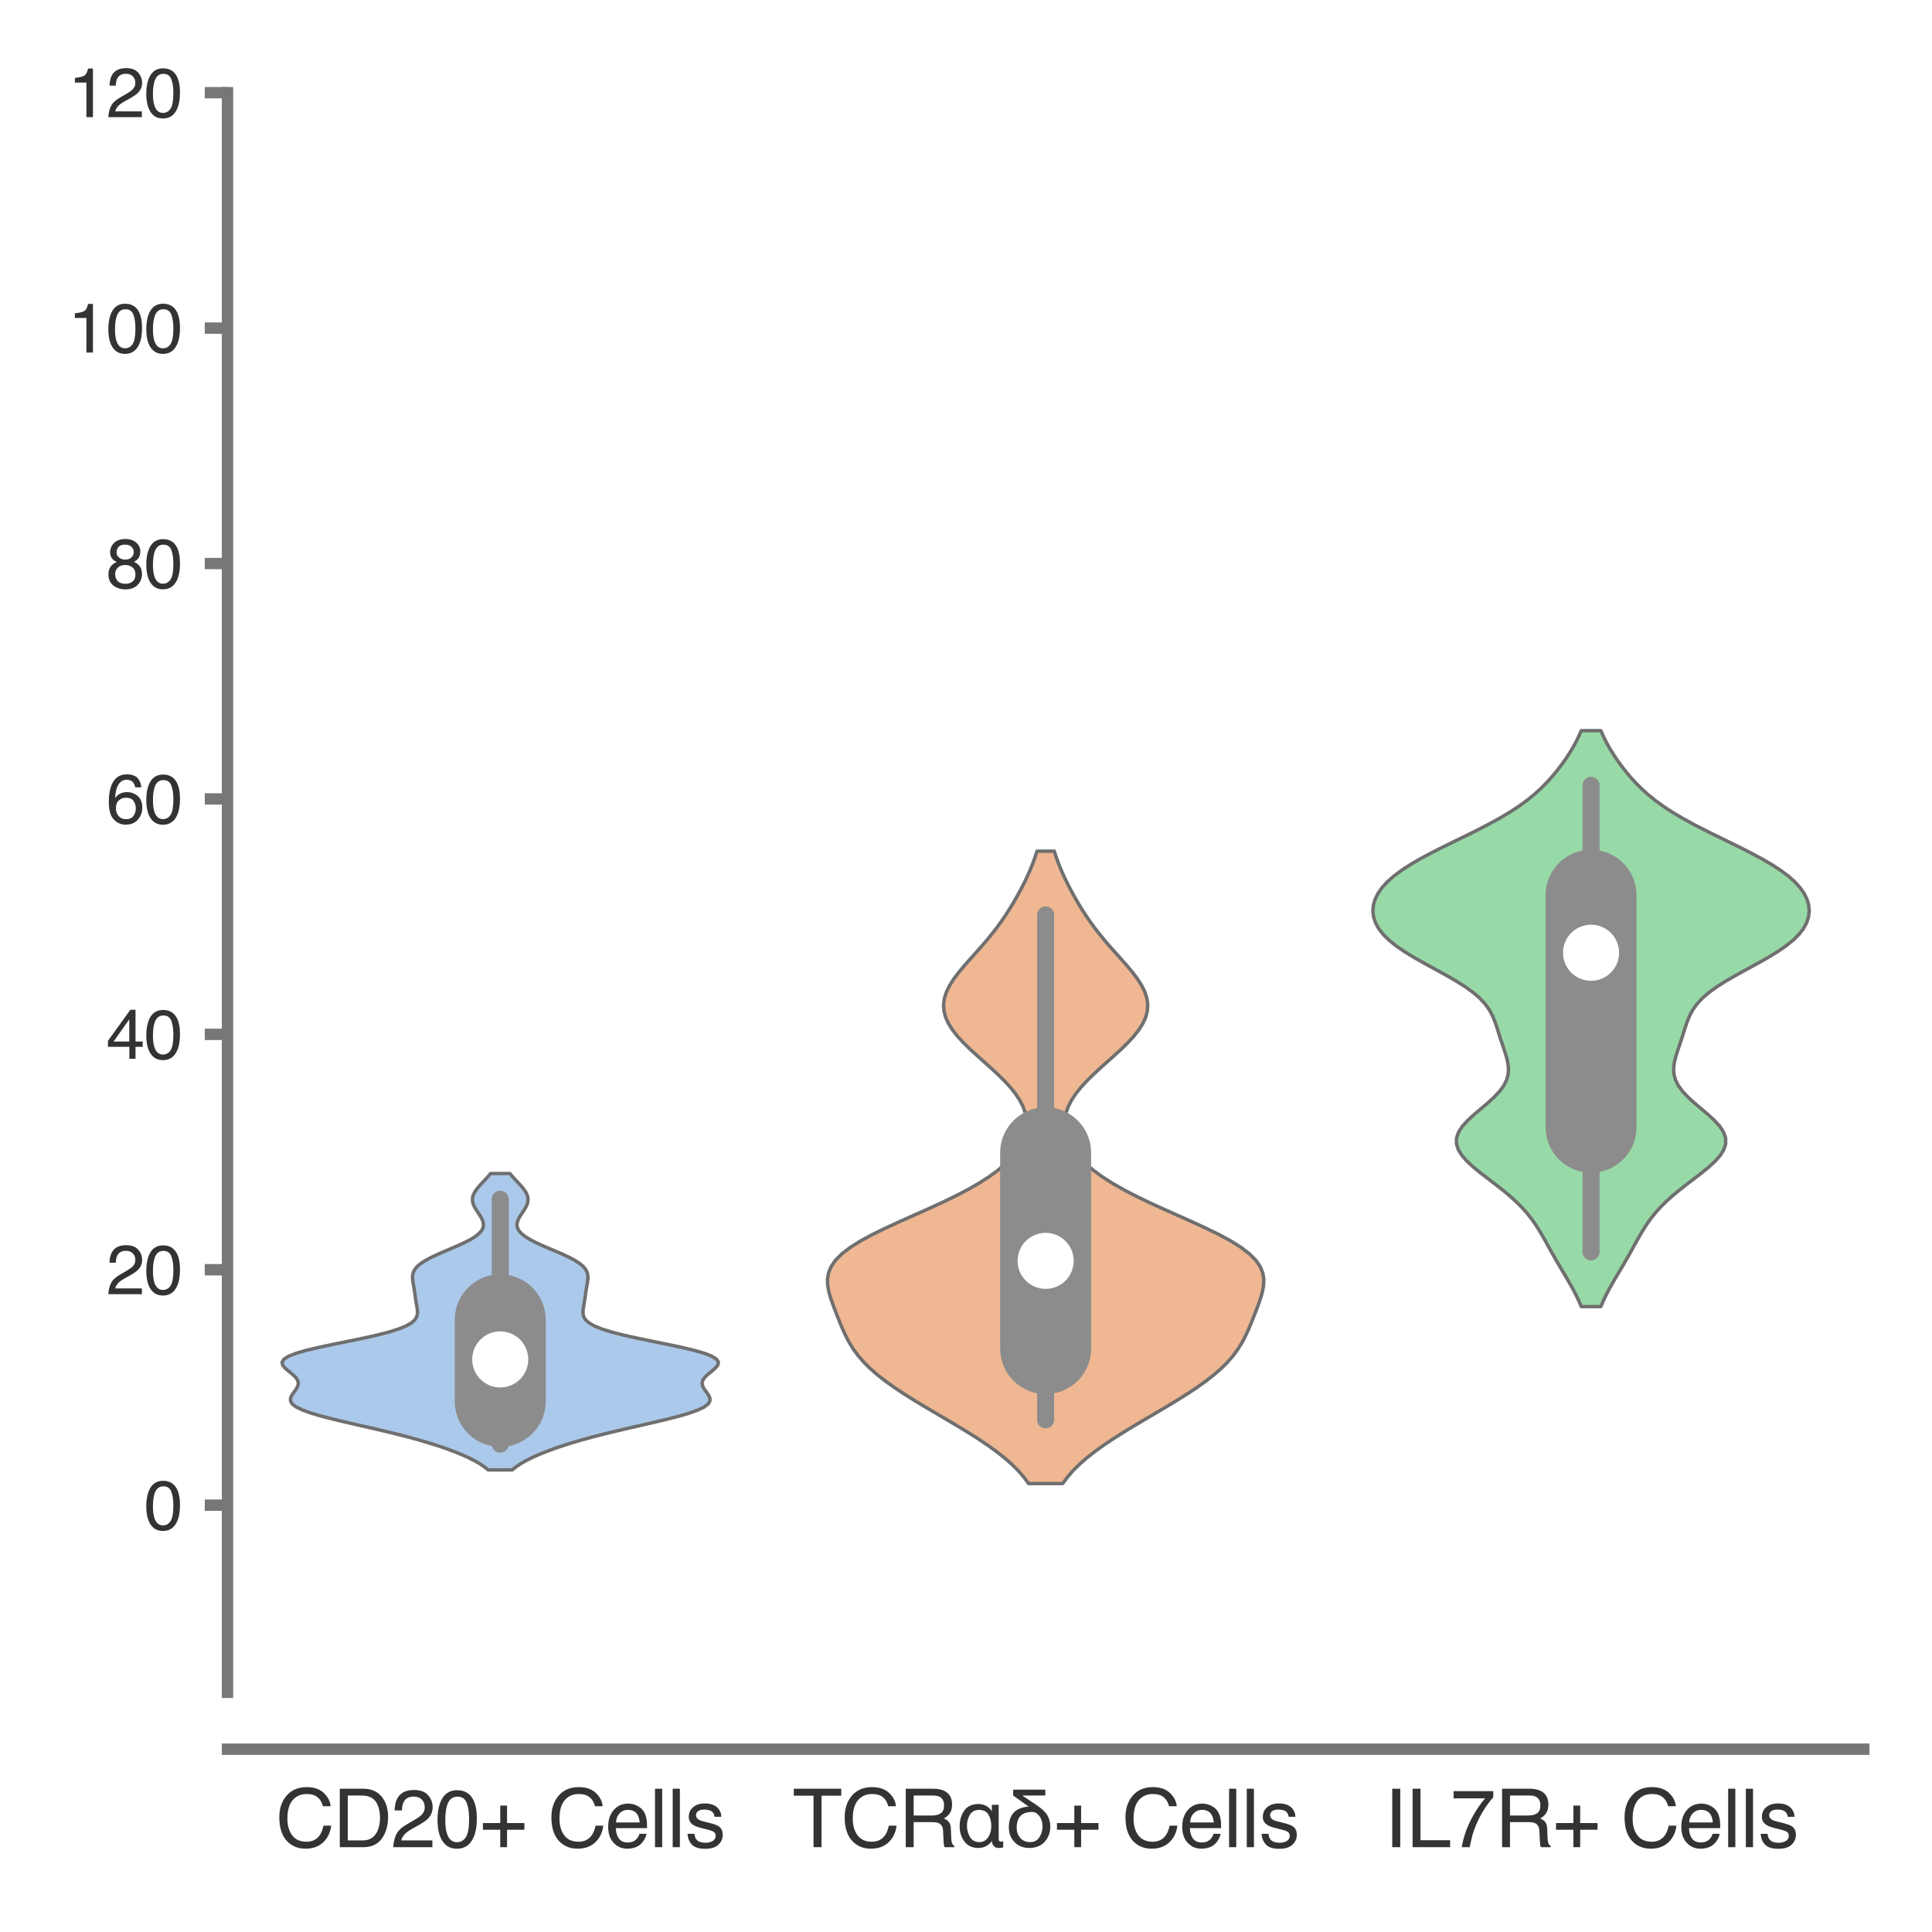 <?xml version="1.0" encoding="utf-8" standalone="no"?>
<!DOCTYPE svg PUBLIC "-//W3C//DTD SVG 1.1//EN"
  "http://www.w3.org/Graphics/SVG/1.1/DTD/svg11.dtd">
<svg xmlns:xlink="http://www.w3.org/1999/xlink" width="84.96pt" height="84.96pt" viewBox="0 0 84.96 84.96" xmlns="http://www.w3.org/2000/svg" version="1.1">
 <defs>
  <style type="text/css">*{stroke-linejoin: round; stroke-linecap: butt}</style>
 </defs>
 <g id="figure_1">
  <g id="patch_1">
   <path d="M 0 84.96 
L 84.96 84.96 
L 84.96 0 
L 0 0 
z
" style="fill: #ffffff"/>
  </g>
  <g id="axes_1">
   <g id="patch_2">
    <path d="M 10.005 74.42 
L 81.96 74.42 
L 81.96 4.076 
L 10.005 4.076 
z
" style="fill: #ffffff"/>
   </g>
   <g id="matplotlib.axis_1">
    <g id="xtick_1">
     <g id="text_1">
      <!-- CD20+ Cells -->
      <g style="fill: #333333" transform="translate(12.126 81.23) scale(0.035 -0.035)">
       <defs>
        <path id="Helvetica-43" d="M 2422 4716 
Q 3294 4716 3775 4256 
Q 4256 3797 4309 3213 
L 3703 3213 
Q 3600 3656 3292 3915 
Q 2984 4175 2428 4175 
Q 1750 4175 1333 3698 
Q 916 3222 916 2238 
Q 916 1431 1292 929 
Q 1669 428 2416 428 
Q 3103 428 3463 956 
Q 3653 1234 3747 1688 
L 4353 1688 
Q 4272 963 3816 472 
Q 3269 -119 2341 -119 
Q 1541 -119 997 366 
Q 281 1006 281 2344 
Q 281 3359 819 4009 
Q 1400 4716 2422 4716 
z
M 2297 4716 
L 2297 4716 
z
" transform="scale(0.016)"/>
        <path id="Helvetica-44" d="M 2250 531 
Q 2566 531 2769 597 
Q 3131 719 3363 1066 
Q 3547 1344 3628 1778 
Q 3675 2038 3675 2259 
Q 3675 3113 3336 3584 
Q 2997 4056 2244 4056 
L 1141 4056 
L 1141 531 
L 2250 531 
z
M 516 4591 
L 2375 4591 
Q 3322 4591 3844 3919 
Q 4309 3313 4309 2366 
Q 4309 1634 4034 1044 
Q 3550 0 2369 0 
L 516 0 
L 516 4591 
z
" transform="scale(0.016)"/>
        <path id="Helvetica-32" d="M 200 0 
Q 231 578 439 1006 
Q 647 1434 1250 1784 
L 1850 2131 
Q 2253 2366 2416 2531 
Q 2672 2791 2672 3125 
Q 2672 3516 2437 3745 
Q 2203 3975 1813 3975 
Q 1234 3975 1013 3538 
Q 894 3303 881 2888 
L 309 2888 
Q 319 3472 525 3841 
Q 891 4491 1816 4491 
Q 2584 4491 2939 4075 
Q 3294 3659 3294 3150 
Q 3294 2613 2916 2231 
Q 2697 2009 2131 1694 
L 1703 1456 
Q 1397 1288 1222 1134 
Q 909 863 828 531 
L 3272 531 
L 3272 0 
L 200 0 
z
" transform="scale(0.016)"/>
        <path id="Helvetica-30" d="M 1731 4475 
Q 2600 4475 2988 3759 
Q 3288 3206 3288 2244 
Q 3288 1331 3016 734 
Q 2622 -122 1728 -122 
Q 922 -122 528 578 
Q 200 1163 200 2147 
Q 200 2909 397 3456 
Q 766 4475 1731 4475 
z
M 1725 391 
Q 2163 391 2422 778 
Q 2681 1166 2681 2222 
Q 2681 2984 2493 3476 
Q 2306 3969 1766 3969 
Q 1269 3969 1039 3501 
Q 809 3034 809 2125 
Q 809 1441 956 1025 
Q 1181 391 1725 391 
z
" transform="scale(0.016)"/>
        <path id="Helvetica-2b" d="M 288 1369 
L 288 1894 
L 1650 1894 
L 1650 3266 
L 2184 3266 
L 2184 1894 
L 3547 1894 
L 3547 1369 
L 2184 1369 
L 2184 0 
L 1650 0 
L 1650 1369 
L 288 1369 
z
" transform="scale(0.016)"/>
        <path id="Helvetica-20" transform="scale(0.016)"/>
        <path id="Helvetica-65" d="M 1806 3422 
Q 2163 3422 2497 3255 
Q 2831 3088 3006 2822 
Q 3175 2569 3231 2231 
Q 3281 2000 3281 1494 
L 828 1494 
Q 844 984 1069 676 
Q 1294 369 1766 369 
Q 2206 369 2469 659 
Q 2619 828 2681 1050 
L 3234 1050 
Q 3213 866 3089 639 
Q 2966 413 2813 269 
Q 2556 19 2178 -69 
Q 1975 -119 1719 -119 
Q 1094 -119 659 336 
Q 225 791 225 1609 
Q 225 2416 662 2919 
Q 1100 3422 1806 3422 
z
M 2703 1941 
Q 2669 2306 2544 2525 
Q 2313 2931 1772 2931 
Q 1384 2931 1121 2651 
Q 859 2372 844 1941 
L 2703 1941 
z
M 1753 3428 
L 1753 3428 
z
" transform="scale(0.016)"/>
        <path id="Helvetica-6c" d="M 428 4591 
L 991 4591 
L 991 0 
L 428 0 
L 428 4591 
z
" transform="scale(0.016)"/>
        <path id="Helvetica-73" d="M 747 1050 
Q 772 769 888 619 
Q 1100 347 1625 347 
Q 1938 347 2175 483 
Q 2413 619 2413 903 
Q 2413 1119 2222 1231 
Q 2100 1300 1741 1391 
L 1294 1503 
Q 866 1609 663 1741 
Q 300 1969 300 2372 
Q 300 2847 642 3140 
Q 984 3434 1563 3434 
Q 2319 3434 2653 2991 
Q 2863 2709 2856 2384 
L 2325 2384 
Q 2309 2575 2191 2731 
Q 1997 2953 1519 2953 
Q 1200 2953 1036 2831 
Q 872 2709 872 2509 
Q 872 2291 1088 2159 
Q 1213 2081 1456 2022 
L 1828 1931 
Q 2434 1784 2641 1647 
Q 2969 1431 2969 969 
Q 2969 522 2630 197 
Q 2291 -128 1597 -128 
Q 850 -128 539 211 
Q 228 550 206 1050 
L 747 1050 
z
M 1578 3428 
L 1578 3428 
z
" transform="scale(0.016)"/>
       </defs>
       <use xlink:href="#Helvetica-43"/>
       <use xlink:href="#Helvetica-44" x="72.217"/>
       <use xlink:href="#Helvetica-32" x="144.434"/>
       <use xlink:href="#Helvetica-30" x="200.049"/>
       <use xlink:href="#Helvetica-2b" x="255.664"/>
       <use xlink:href="#Helvetica-20" x="314.062"/>
       <use xlink:href="#Helvetica-43" x="341.846"/>
       <use xlink:href="#Helvetica-65" x="414.062"/>
       <use xlink:href="#Helvetica-6c" x="469.678"/>
       <use xlink:href="#Helvetica-6c" x="491.895"/>
       <use xlink:href="#Helvetica-73" x="514.111"/>
      </g>
     </g>
    </g>
    <g id="xtick_2">
     <g id="text_2">
      <!-- TCRαδ+ Cells -->
      <g style="fill: #333333" transform="translate(34.85 81.23) scale(0.035 -0.035)">
       <defs>
        <path id="Helvetica-54" d="M 3828 4591 
L 3828 4044 
L 2281 4044 
L 2281 0 
L 1650 0 
L 1650 4044 
L 103 4044 
L 103 4591 
L 3828 4591 
z
" transform="scale(0.016)"/>
        <path id="Helvetica-52" d="M 2622 2488 
Q 3059 2488 3314 2663 
Q 3569 2838 3569 3294 
Q 3569 3784 3213 3963 
Q 3022 4056 2703 4056 
L 1184 4056 
L 1184 2488 
L 2622 2488 
z
M 563 4591 
L 2688 4591 
Q 3213 4591 3553 4438 
Q 4200 4144 4200 3353 
Q 4200 2941 4029 2678 
Q 3859 2416 3553 2256 
Q 3822 2147 3958 1969 
Q 4094 1791 4109 1391 
L 4131 775 
Q 4141 513 4175 384 
Q 4231 166 4375 103 
L 4375 0 
L 3613 0 
Q 3581 59 3562 153 
Q 3544 247 3531 516 
L 3494 1281 
Q 3472 1731 3159 1884 
Q 2981 1969 2600 1969 
L 1184 1969 
L 1184 0 
L 563 0 
L 563 4591 
z
" transform="scale(0.016)"/>
        <path id="Helvetica-3b1" d="M 3347 703 
Q 3334 428 3525 434 
Q 3641 434 3700 475 
L 3700 -19 
Q 3628 -44 3513 -50 
Q 3391 -63 3309 -63 
Q 3084 -56 2956 103 
Q 2816 256 2816 475 
L 2803 475 
Q 2413 -63 1734 -63 
Q 1006 -50 647 459 
Q 281 953 281 1644 
Q 281 2350 634 2859 
Q 984 3378 1741 3391 
Q 2413 3391 2797 2847 
L 2809 2847 
L 2809 3328 
L 3347 3328 
L 3347 703 
z
M 1825 397 
Q 2075 397 2253 513 
Q 2425 622 2541 806 
Q 2766 1184 2766 1638 
Q 2766 2144 2559 2528 
Q 2350 2919 1797 2931 
Q 1306 2919 1081 2534 
Q 856 2156 856 1697 
Q 856 1209 1081 819 
Q 1306 409 1825 397 
z
" transform="scale(0.016)"/>
        <path id="Helvetica-3b4" d="M 666 4519 
L 3188 4519 
L 3188 4056 
L 1394 4056 
L 1394 4044 
L 2509 3303 
Q 3134 2881 3372 2469 
Q 3591 2053 3584 1600 
Q 3578 934 3163 447 
Q 2738 -50 1938 -63 
Q 1203 -56 769 403 
Q 331 850 325 1556 
Q 341 3066 1863 3188 
L 1863 3200 
L 666 4056 
L 666 4519 
z
M 1991 397 
Q 2497 403 2731 794 
Q 2969 1166 2969 1606 
Q 2969 1856 2919 2041 
Q 2866 2222 2791 2344 
Q 2713 2463 2638 2541 
Q 2559 2619 2509 2650 
Q 2381 2766 2156 2766 
Q 947 2766 941 1528 
Q 941 1056 1216 738 
Q 1491 403 1991 397 
z
" transform="scale(0.016)"/>
       </defs>
       <use xlink:href="#Helvetica-54"/>
       <use xlink:href="#Helvetica-43" x="61.084"/>
       <use xlink:href="#Helvetica-52" x="133.301"/>
       <use xlink:href="#Helvetica-3b1" x="205.518"/>
       <use xlink:href="#Helvetica-3b4" x="266.602"/>
       <use xlink:href="#Helvetica-2b" x="327.686"/>
       <use xlink:href="#Helvetica-20" x="386.084"/>
       <use xlink:href="#Helvetica-43" x="413.867"/>
       <use xlink:href="#Helvetica-65" x="486.084"/>
       <use xlink:href="#Helvetica-6c" x="541.699"/>
       <use xlink:href="#Helvetica-6c" x="563.916"/>
       <use xlink:href="#Helvetica-73" x="586.133"/>
      </g>
     </g>
    </g>
    <g id="xtick_3">
     <g id="text_3">
      <!-- IL7R+ Cells -->
      <g style="fill: #333333" transform="translate(60.873 81.23) scale(0.035 -0.035)">
       <defs>
        <path id="Helvetica-49" d="M 628 4591 
L 1256 4591 
L 1256 0 
L 628 0 
L 628 4591 
z
" transform="scale(0.016)"/>
        <path id="Helvetica-4c" d="M 488 4591 
L 1109 4591 
L 1109 547 
L 3434 547 
L 3434 0 
L 488 0 
L 488 4591 
z
" transform="scale(0.016)"/>
        <path id="Helvetica-37" d="M 3347 4400 
L 3347 3909 
Q 3131 3700 2773 3181 
Q 2416 2663 2141 2063 
Q 1869 1478 1728 997 
Q 1638 688 1494 0 
L 872 0 
Q 1084 1281 1809 2550 
Q 2238 3294 2709 3834 
L 234 3834 
L 234 4400 
L 3347 4400 
z
" transform="scale(0.016)"/>
       </defs>
       <use xlink:href="#Helvetica-49"/>
       <use xlink:href="#Helvetica-4c" x="27.783"/>
       <use xlink:href="#Helvetica-37" x="83.398"/>
       <use xlink:href="#Helvetica-52" x="139.014"/>
       <use xlink:href="#Helvetica-2b" x="211.23"/>
       <use xlink:href="#Helvetica-20" x="269.629"/>
       <use xlink:href="#Helvetica-43" x="297.412"/>
       <use xlink:href="#Helvetica-65" x="369.629"/>
       <use xlink:href="#Helvetica-6c" x="425.244"/>
       <use xlink:href="#Helvetica-6c" x="447.461"/>
       <use xlink:href="#Helvetica-73" x="469.678"/>
      </g>
     </g>
    </g>
   </g>
   <g id="matplotlib.axis_2">
    <g id="ytick_1">
     <g id="line2d_1">
      <defs>
       <path id="m9c942b7973" d="M 0 0 
L -1 0 
" style="stroke: #777777; stroke-width: 0.5"/>
      </defs>
      <g>
       <use xlink:href="#m9c942b7973" x="10.005" y="66.19" style="fill: #777777; stroke: #777777; stroke-width: 0.5"/>
      </g>
     </g>
     <g id="text_4">
      <!-- 0 -->
      <g style="fill: #333333" transform="translate(6.337 67.266) scale(0.03 -0.03)">
       <use xlink:href="#Helvetica-30"/>
      </g>
     </g>
    </g>
    <g id="ytick_2">
     <g id="line2d_2">
      <g>
       <use xlink:href="#m9c942b7973" x="10.005" y="55.837" style="fill: #777777; stroke: #777777; stroke-width: 0.5"/>
      </g>
     </g>
     <g id="text_5">
      <!-- 20 -->
      <g style="fill: #333333" transform="translate(4.669 56.913) scale(0.03 -0.03)">
       <use xlink:href="#Helvetica-32"/>
       <use xlink:href="#Helvetica-30" x="55.615"/>
      </g>
     </g>
    </g>
    <g id="ytick_3">
     <g id="line2d_3">
      <g>
       <use xlink:href="#m9c942b7973" x="10.005" y="45.485" style="fill: #777777; stroke: #777777; stroke-width: 0.5"/>
      </g>
     </g>
     <g id="text_6">
      <!-- 40 -->
      <g style="fill: #333333" transform="translate(4.669 46.561) scale(0.03 -0.03)">
       <defs>
        <path id="Helvetica-34" d="M 2116 1584 
L 2116 3613 
L 681 1584 
L 2116 1584 
z
M 2125 0 
L 2125 1094 
L 163 1094 
L 163 1644 
L 2213 4488 
L 2688 4488 
L 2688 1584 
L 3347 1584 
L 3347 1094 
L 2688 1094 
L 2688 0 
L 2125 0 
z
" transform="scale(0.016)"/>
       </defs>
       <use xlink:href="#Helvetica-34"/>
       <use xlink:href="#Helvetica-30" x="55.615"/>
      </g>
     </g>
    </g>
    <g id="ytick_4">
     <g id="line2d_4">
      <g>
       <use xlink:href="#m9c942b7973" x="10.005" y="35.133" style="fill: #777777; stroke: #777777; stroke-width: 0.5"/>
      </g>
     </g>
     <g id="text_7">
      <!-- 60 -->
      <g style="fill: #333333" transform="translate(4.669 36.209) scale(0.03 -0.03)">
       <defs>
        <path id="Helvetica-36" d="M 1872 4494 
Q 2622 4494 2917 4105 
Q 3213 3716 3213 3303 
L 2656 3303 
Q 2606 3569 2497 3719 
Q 2294 4000 1881 4000 
Q 1409 4000 1131 3564 
Q 853 3128 822 2316 
Q 1016 2600 1309 2741 
Q 1578 2866 1909 2866 
Q 2472 2866 2890 2506 
Q 3309 2147 3309 1434 
Q 3309 825 2912 354 
Q 2516 -116 1781 -116 
Q 1153 -116 697 361 
Q 241 838 241 1966 
Q 241 2800 444 3381 
Q 834 4494 1872 4494 
z
M 1831 384 
Q 2275 384 2495 682 
Q 2716 981 2716 1388 
Q 2716 1731 2519 2042 
Q 2322 2353 1803 2353 
Q 1441 2353 1167 2112 
Q 894 1872 894 1388 
Q 894 963 1142 673 
Q 1391 384 1831 384 
z
" transform="scale(0.016)"/>
       </defs>
       <use xlink:href="#Helvetica-36"/>
       <use xlink:href="#Helvetica-30" x="55.615"/>
      </g>
     </g>
    </g>
    <g id="ytick_5">
     <g id="line2d_5">
      <g>
       <use xlink:href="#m9c942b7973" x="10.005" y="24.781" style="fill: #777777; stroke: #777777; stroke-width: 0.5"/>
      </g>
     </g>
     <g id="text_8">
      <!-- 80 -->
      <g style="fill: #333333" transform="translate(4.669 25.857) scale(0.03 -0.03)">
       <defs>
        <path id="Helvetica-38" d="M 1741 2600 
Q 2113 2600 2322 2808 
Q 2531 3016 2531 3303 
Q 2531 3553 2331 3762 
Q 2131 3972 1722 3972 
Q 1316 3972 1134 3762 
Q 953 3553 953 3272 
Q 953 2956 1187 2778 
Q 1422 2600 1741 2600 
z
M 1775 384 
Q 2166 384 2423 595 
Q 2681 806 2681 1225 
Q 2681 1659 2415 1884 
Q 2150 2109 1734 2109 
Q 1331 2109 1076 1879 
Q 822 1650 822 1244 
Q 822 894 1055 639 
Q 1288 384 1775 384 
z
M 975 2384 
Q 741 2484 609 2619 
Q 363 2869 363 3269 
Q 363 3769 725 4128 
Q 1088 4488 1753 4488 
Q 2397 4488 2762 4148 
Q 3128 3809 3128 3356 
Q 3128 2938 2916 2678 
Q 2797 2531 2547 2391 
Q 2825 2263 2984 2097 
Q 3281 1784 3281 1284 
Q 3281 694 2884 283 
Q 2488 -128 1763 -128 
Q 1109 -128 657 226 
Q 206 581 206 1256 
Q 206 1653 400 1942 
Q 594 2231 975 2384 
z
" transform="scale(0.016)"/>
       </defs>
       <use xlink:href="#Helvetica-38"/>
       <use xlink:href="#Helvetica-30" x="55.615"/>
      </g>
     </g>
    </g>
    <g id="ytick_6">
     <g id="line2d_6">
      <g>
       <use xlink:href="#m9c942b7973" x="10.005" y="14.428" style="fill: #777777; stroke: #777777; stroke-width: 0.5"/>
      </g>
     </g>
     <g id="text_9">
      <!-- 100 -->
      <g style="fill: #333333" transform="translate(3 15.504) scale(0.03 -0.03)">
       <defs>
        <path id="Helvetica-31" d="M 613 3169 
L 613 3600 
Q 1222 3659 1462 3798 
Q 1703 3938 1822 4456 
L 2266 4456 
L 2266 0 
L 1666 0 
L 1666 3169 
L 613 3169 
z
" transform="scale(0.016)"/>
       </defs>
       <use xlink:href="#Helvetica-31"/>
       <use xlink:href="#Helvetica-30" x="55.615"/>
       <use xlink:href="#Helvetica-30" x="111.23"/>
      </g>
     </g>
    </g>
    <g id="ytick_7">
     <g id="line2d_7">
      <g>
       <use xlink:href="#m9c942b7973" x="10.005" y="4.076" style="fill: #777777; stroke: #777777; stroke-width: 0.5"/>
      </g>
     </g>
     <g id="text_10">
      <!-- 120 -->
      <g style="fill: #333333" transform="translate(3 5.152) scale(0.03 -0.03)">
       <use xlink:href="#Helvetica-31"/>
       <use xlink:href="#Helvetica-32" x="55.615"/>
       <use xlink:href="#Helvetica-30" x="111.23"/>
      </g>
     </g>
    </g>
   </g>
   <g id="PolyCollection_1">
    <defs>
     <path id="me14e148982" d="M 22.526 -20.32 
L 21.469 -20.32 
L 21.306 -20.452 
L 21.112 -20.584 
L 20.886 -20.715 
L 20.628 -20.847 
L 20.337 -20.979 
L 20.016 -21.11 
L 19.664 -21.242 
L 19.281 -21.374 
L 18.866 -21.505 
L 18.419 -21.637 
L 17.938 -21.769 
L 17.426 -21.9 
L 16.884 -22.032 
L 16.32 -22.164 
L 15.744 -22.295 
L 15.172 -22.427 
L 14.621 -22.559 
L 14.113 -22.69 
L 13.667 -22.822 
L 13.302 -22.954 
L 13.03 -23.085 
L 12.856 -23.217 
L 12.776 -23.349 
L 12.777 -23.48 
L 12.837 -23.612 
L 12.93 -23.744 
L 13.025 -23.875 
L 13.096 -24.007 
L 13.12 -24.139 
L 13.086 -24.27 
L 12.993 -24.402 
L 12.853 -24.533 
L 12.69 -24.665 
L 12.537 -24.797 
L 12.43 -24.928 
L 12.404 -25.06 
L 12.487 -25.192 
L 12.697 -25.323 
L 13.038 -25.455 
L 13.501 -25.587 
L 14.06 -25.718 
L 14.684 -25.85 
L 15.333 -25.982 
L 15.97 -26.113 
L 16.559 -26.245 
L 17.076 -26.377 
L 17.503 -26.508 
L 17.834 -26.64 
L 18.072 -26.772 
L 18.228 -26.903 
L 18.316 -27.035 
L 18.354 -27.167 
L 18.358 -27.298 
L 18.344 -27.43 
L 18.322 -27.562 
L 18.298 -27.693 
L 18.278 -27.825 
L 18.259 -27.957 
L 18.242 -28.088 
L 18.222 -28.22 
L 18.2 -28.352 
L 18.176 -28.483 
L 18.155 -28.615 
L 18.141 -28.747 
L 18.145 -28.878 
L 18.176 -29.01 
L 18.244 -29.142 
L 18.354 -29.273 
L 18.512 -29.405 
L 18.717 -29.537 
L 18.964 -29.668 
L 19.245 -29.8 
L 19.548 -29.932 
L 19.858 -30.063 
L 20.163 -30.195 
L 20.447 -30.327 
L 20.699 -30.458 
L 20.909 -30.59 
L 21.072 -30.722 
L 21.185 -30.853 
L 21.247 -30.985 
L 21.263 -31.117 
L 21.238 -31.248 
L 21.182 -31.38 
L 21.104 -31.512 
L 21.016 -31.643 
L 20.929 -31.775 
L 20.854 -31.907 
L 20.801 -32.038 
L 20.776 -32.17 
L 20.782 -32.302 
L 20.821 -32.433 
L 20.89 -32.565 
L 20.984 -32.697 
L 21.096 -32.828 
L 21.218 -32.96 
L 21.342 -33.092 
L 21.462 -33.223 
L 21.572 -33.355 
L 22.423 -33.355 
L 22.423 -33.355 
L 22.533 -33.223 
L 22.653 -33.092 
L 22.777 -32.96 
L 22.899 -32.828 
L 23.011 -32.697 
L 23.105 -32.565 
L 23.174 -32.433 
L 23.213 -32.302 
L 23.22 -32.17 
L 23.194 -32.038 
L 23.141 -31.907 
L 23.066 -31.775 
L 22.979 -31.643 
L 22.891 -31.512 
L 22.813 -31.38 
L 22.757 -31.248 
L 22.732 -31.117 
L 22.748 -30.985 
L 22.81 -30.853 
L 22.923 -30.722 
L 23.086 -30.59 
L 23.296 -30.458 
L 23.548 -30.327 
L 23.832 -30.195 
L 24.137 -30.063 
L 24.448 -29.932 
L 24.75 -29.8 
L 25.031 -29.668 
L 25.278 -29.537 
L 25.483 -29.405 
L 25.641 -29.273 
L 25.752 -29.142 
L 25.819 -29.01 
L 25.85 -28.878 
L 25.854 -28.747 
L 25.84 -28.615 
L 25.819 -28.483 
L 25.795 -28.352 
L 25.773 -28.22 
L 25.753 -28.088 
L 25.736 -27.957 
L 25.717 -27.825 
L 25.697 -27.693 
L 25.674 -27.562 
L 25.651 -27.43 
L 25.637 -27.298 
L 25.641 -27.167 
L 25.679 -27.035 
L 25.767 -26.903 
L 25.923 -26.772 
L 26.161 -26.64 
L 26.492 -26.508 
L 26.919 -26.377 
L 27.436 -26.245 
L 28.026 -26.113 
L 28.662 -25.982 
L 29.311 -25.85 
L 29.935 -25.718 
L 30.494 -25.587 
L 30.957 -25.455 
L 31.298 -25.323 
L 31.508 -25.192 
L 31.591 -25.06 
L 31.565 -24.928 
L 31.458 -24.797 
L 31.305 -24.665 
L 31.142 -24.533 
L 31.002 -24.402 
L 30.909 -24.27 
L 30.875 -24.139 
L 30.899 -24.007 
L 30.97 -23.875 
L 31.065 -23.744 
L 31.158 -23.612 
L 31.218 -23.48 
L 31.219 -23.349 
L 31.139 -23.217 
L 30.965 -23.085 
L 30.693 -22.954 
L 30.328 -22.822 
L 29.882 -22.69 
L 29.374 -22.559 
L 28.824 -22.427 
L 28.251 -22.295 
L 27.675 -22.164 
L 27.111 -22.032 
L 26.57 -21.9 
L 26.057 -21.769 
L 25.576 -21.637 
L 25.129 -21.505 
L 24.714 -21.374 
L 24.331 -21.242 
L 23.979 -21.11 
L 23.658 -20.979 
L 23.368 -20.847 
L 23.109 -20.715 
L 22.883 -20.584 
L 22.689 -20.452 
L 22.526 -20.32 
z
" style="stroke: #6f6f6f; stroke-width: 0.15"/>
    </defs>
    <g clip-path="url(#p20df35fde5)">
     <use xlink:href="#me14e148982" x="0" y="84.96" style="fill: #abc9ea; stroke: #6f6f6f; stroke-width: 0.15"/>
    </g>
   </g>
   <g id="PolyCollection_2">
    <defs>
     <path id="m0c04ed135d" d="M 46.732 -19.72 
L 45.233 -19.72 
L 45.026 -20 
L 44.782 -20.281 
L 44.5 -20.562 
L 44.18 -20.843 
L 43.824 -21.124 
L 43.434 -21.405 
L 43.016 -21.686 
L 42.572 -21.967 
L 42.111 -22.248 
L 41.638 -22.529 
L 41.16 -22.81 
L 40.685 -23.09 
L 40.22 -23.371 
L 39.772 -23.652 
L 39.347 -23.933 
L 38.952 -24.214 
L 38.591 -24.495 
L 38.269 -24.776 
L 37.986 -25.057 
L 37.742 -25.338 
L 37.534 -25.619 
L 37.359 -25.899 
L 37.209 -26.18 
L 37.078 -26.461 
L 36.959 -26.742 
L 36.845 -27.023 
L 36.736 -27.304 
L 36.63 -27.585 
L 36.532 -27.866 
L 36.451 -28.147 
L 36.399 -28.428 
L 36.388 -28.708 
L 36.435 -28.989 
L 36.552 -29.27 
L 36.749 -29.551 
L 37.031 -29.832 
L 37.4 -30.113 
L 37.85 -30.394 
L 38.37 -30.675 
L 38.944 -30.956 
L 39.556 -31.237 
L 40.185 -31.518 
L 40.814 -31.798 
L 41.426 -32.079 
L 42.008 -32.36 
L 42.548 -32.641 
L 43.04 -32.922 
L 43.48 -33.203 
L 43.866 -33.484 
L 44.2 -33.765 
L 44.481 -34.046 
L 44.711 -34.327 
L 44.893 -34.607 
L 45.026 -34.888 
L 45.113 -35.169 
L 45.152 -35.45 
L 45.144 -35.731 
L 45.09 -36.012 
L 44.991 -36.293 
L 44.847 -36.574 
L 44.661 -36.855 
L 44.438 -37.136 
L 44.181 -37.416 
L 43.897 -37.697 
L 43.594 -37.978 
L 43.281 -38.259 
L 42.966 -38.54 
L 42.659 -38.821 
L 42.371 -39.102 
L 42.112 -39.383 
L 41.889 -39.664 
L 41.71 -39.945 
L 41.583 -40.226 
L 41.51 -40.506 
L 41.493 -40.787 
L 41.532 -41.068 
L 41.624 -41.349 
L 41.764 -41.63 
L 41.943 -41.911 
L 42.154 -42.192 
L 42.388 -42.473 
L 42.635 -42.754 
L 42.887 -43.035 
L 43.137 -43.315 
L 43.379 -43.596 
L 43.61 -43.877 
L 43.828 -44.158 
L 44.033 -44.439 
L 44.225 -44.72 
L 44.405 -45.001 
L 44.575 -45.282 
L 44.736 -45.563 
L 44.889 -45.844 
L 45.033 -46.125 
L 45.168 -46.405 
L 45.293 -46.686 
L 45.408 -46.967 
L 45.511 -47.248 
L 45.603 -47.529 
L 46.362 -47.529 
L 46.362 -47.529 
L 46.453 -47.248 
L 46.557 -46.967 
L 46.672 -46.686 
L 46.797 -46.405 
L 46.932 -46.125 
L 47.076 -45.844 
L 47.229 -45.563 
L 47.39 -45.282 
L 47.56 -45.001 
L 47.74 -44.72 
L 47.932 -44.439 
L 48.137 -44.158 
L 48.355 -43.877 
L 48.586 -43.596 
L 48.828 -43.315 
L 49.078 -43.035 
L 49.33 -42.754 
L 49.577 -42.473 
L 49.81 -42.192 
L 50.022 -41.911 
L 50.201 -41.63 
L 50.341 -41.349 
L 50.433 -41.068 
L 50.472 -40.787 
L 50.455 -40.506 
L 50.382 -40.226 
L 50.254 -39.945 
L 50.076 -39.664 
L 49.853 -39.383 
L 49.593 -39.102 
L 49.306 -38.821 
L 48.999 -38.54 
L 48.684 -38.259 
L 48.371 -37.978 
L 48.068 -37.697 
L 47.784 -37.416 
L 47.527 -37.136 
L 47.304 -36.855 
L 47.118 -36.574 
L 46.974 -36.293 
L 46.875 -36.012 
L 46.821 -35.731 
L 46.813 -35.45 
L 46.852 -35.169 
L 46.939 -34.888 
L 47.072 -34.607 
L 47.254 -34.327 
L 47.484 -34.046 
L 47.765 -33.765 
L 48.098 -33.484 
L 48.485 -33.203 
L 48.925 -32.922 
L 49.417 -32.641 
L 49.957 -32.36 
L 50.539 -32.079 
L 51.151 -31.798 
L 51.78 -31.518 
L 52.409 -31.237 
L 53.021 -30.956 
L 53.595 -30.675 
L 54.115 -30.394 
L 54.565 -30.113 
L 54.933 -29.832 
L 55.216 -29.551 
L 55.413 -29.27 
L 55.53 -28.989 
L 55.576 -28.708 
L 55.566 -28.428 
L 55.514 -28.147 
L 55.433 -27.866 
L 55.335 -27.585 
L 55.229 -27.304 
L 55.119 -27.023 
L 55.006 -26.742 
L 54.887 -26.461 
L 54.756 -26.18 
L 54.606 -25.899 
L 54.43 -25.619 
L 54.223 -25.338 
L 53.979 -25.057 
L 53.696 -24.776 
L 53.374 -24.495 
L 53.013 -24.214 
L 52.618 -23.933 
L 52.193 -23.652 
L 51.745 -23.371 
L 51.28 -23.09 
L 50.805 -22.81 
L 50.327 -22.529 
L 49.854 -22.248 
L 49.392 -21.967 
L 48.949 -21.686 
L 48.53 -21.405 
L 48.141 -21.124 
L 47.785 -20.843 
L 47.465 -20.562 
L 47.183 -20.281 
L 46.939 -20 
L 46.732 -19.72 
z
" style="stroke: #6f6f6f; stroke-width: 0.15"/>
    </defs>
    <g clip-path="url(#p20df35fde5)">
     <use xlink:href="#m0c04ed135d" x="0" y="84.96" style="fill: #efb792; stroke: #6f6f6f; stroke-width: 0.15"/>
    </g>
   </g>
   <g id="PolyCollection_3">
    <defs>
     <path id="m9c638f4c6d" d="M 70.399 -27.503 
L 69.536 -27.503 
L 69.427 -27.759 
L 69.305 -28.014 
L 69.171 -28.27 
L 69.028 -28.526 
L 68.879 -28.782 
L 68.728 -29.038 
L 68.576 -29.293 
L 68.427 -29.549 
L 68.282 -29.805 
L 68.139 -30.061 
L 67.998 -30.317 
L 67.854 -30.572 
L 67.704 -30.828 
L 67.542 -31.084 
L 67.364 -31.34 
L 67.163 -31.596 
L 66.936 -31.852 
L 66.681 -32.107 
L 66.399 -32.363 
L 66.091 -32.619 
L 65.764 -32.875 
L 65.429 -33.131 
L 65.098 -33.386 
L 64.785 -33.642 
L 64.508 -33.898 
L 64.283 -34.154 
L 64.126 -34.41 
L 64.047 -34.665 
L 64.052 -34.921 
L 64.142 -35.177 
L 64.309 -35.433 
L 64.541 -35.689 
L 64.819 -35.944 
L 65.121 -36.2 
L 65.423 -36.456 
L 65.703 -36.712 
L 65.944 -36.968 
L 66.131 -37.224 
L 66.257 -37.479 
L 66.324 -37.735 
L 66.335 -37.991 
L 66.303 -38.247 
L 66.24 -38.503 
L 66.159 -38.758 
L 66.073 -39.014 
L 65.987 -39.27 
L 65.906 -39.526 
L 65.826 -39.782 
L 65.739 -40.037 
L 65.633 -40.293 
L 65.496 -40.549 
L 65.313 -40.805 
L 65.077 -41.061 
L 64.781 -41.316 
L 64.426 -41.572 
L 64.02 -41.828 
L 63.576 -42.084 
L 63.11 -42.34 
L 62.641 -42.596 
L 62.188 -42.851 
L 61.769 -43.107 
L 61.396 -43.363 
L 61.079 -43.619 
L 60.821 -43.875 
L 60.623 -44.13 
L 60.485 -44.386 
L 60.403 -44.642 
L 60.373 -44.898 
L 60.395 -45.154 
L 60.468 -45.409 
L 60.593 -45.665 
L 60.77 -45.921 
L 61.003 -46.177 
L 61.291 -46.433 
L 61.633 -46.688 
L 62.028 -46.944 
L 62.468 -47.2 
L 62.946 -47.456 
L 63.452 -47.712 
L 63.973 -47.968 
L 64.496 -48.223 
L 65.01 -48.479 
L 65.504 -48.735 
L 65.968 -48.991 
L 66.397 -49.247 
L 66.788 -49.502 
L 67.14 -49.758 
L 67.457 -50.014 
L 67.74 -50.27 
L 67.996 -50.526 
L 68.229 -50.781 
L 68.444 -51.037 
L 68.642 -51.293 
L 68.826 -51.549 
L 68.996 -51.805 
L 69.153 -52.06 
L 69.296 -52.316 
L 69.423 -52.572 
L 69.534 -52.828 
L 70.4 -52.828 
L 70.4 -52.828 
L 70.512 -52.572 
L 70.639 -52.316 
L 70.782 -52.06 
L 70.938 -51.805 
L 71.109 -51.549 
L 71.293 -51.293 
L 71.491 -51.037 
L 71.705 -50.781 
L 71.938 -50.526 
L 72.194 -50.27 
L 72.478 -50.014 
L 72.794 -49.758 
L 73.147 -49.502 
L 73.537 -49.247 
L 73.966 -48.991 
L 74.431 -48.735 
L 74.924 -48.479 
L 75.438 -48.223 
L 75.962 -47.968 
L 76.483 -47.712 
L 76.988 -47.456 
L 77.466 -47.2 
L 77.907 -46.944 
L 78.301 -46.688 
L 78.644 -46.433 
L 78.932 -46.177 
L 79.164 -45.921 
L 79.342 -45.665 
L 79.466 -45.409 
L 79.539 -45.154 
L 79.561 -44.898 
L 79.532 -44.642 
L 79.45 -44.386 
L 79.311 -44.13 
L 79.114 -43.875 
L 78.856 -43.619 
L 78.538 -43.363 
L 78.166 -43.107 
L 77.746 -42.851 
L 77.294 -42.596 
L 76.825 -42.34 
L 76.359 -42.084 
L 75.914 -41.828 
L 75.508 -41.572 
L 75.154 -41.316 
L 74.858 -41.061 
L 74.621 -40.805 
L 74.439 -40.549 
L 74.301 -40.293 
L 74.196 -40.037 
L 74.109 -39.782 
L 74.029 -39.526 
L 73.947 -39.27 
L 73.862 -39.014 
L 73.775 -38.758 
L 73.695 -38.503 
L 73.631 -38.247 
L 73.599 -37.991 
L 73.611 -37.735 
L 73.677 -37.479 
L 73.804 -37.224 
L 73.991 -36.968 
L 74.231 -36.712 
L 74.512 -36.456 
L 74.814 -36.2 
L 75.116 -35.944 
L 75.393 -35.689 
L 75.625 -35.433 
L 75.793 -35.177 
L 75.883 -34.921 
L 75.888 -34.665 
L 75.809 -34.41 
L 75.651 -34.154 
L 75.426 -33.898 
L 75.15 -33.642 
L 74.837 -33.386 
L 74.505 -33.131 
L 74.17 -32.875 
L 73.844 -32.619 
L 73.536 -32.363 
L 73.253 -32.107 
L 72.998 -31.852 
L 72.772 -31.596 
L 72.571 -31.34 
L 72.392 -31.084 
L 72.23 -30.828 
L 72.08 -30.572 
L 71.937 -30.317 
L 71.795 -30.061 
L 71.653 -29.805 
L 71.507 -29.549 
L 71.358 -29.293 
L 71.207 -29.038 
L 71.055 -28.782 
L 70.906 -28.526 
L 70.764 -28.27 
L 70.63 -28.014 
L 70.507 -27.759 
L 70.399 -27.503 
z
" style="stroke: #6f6f6f; stroke-width: 0.15"/>
    </defs>
    <g clip-path="url(#p20df35fde5)">
     <use xlink:href="#m9c638f4c6d" x="0" y="84.96" style="fill: #98daa7; stroke: #6f6f6f; stroke-width: 0.15"/>
    </g>
   </g>
   <g id="line2d_8">
    <path d="M 21.998 63.508 
L 21.998 52.737 
" clip-path="url(#p20df35fde5)" style="fill: none; stroke: #8c8c8c; stroke-width: 0.75; stroke-linecap: round"/>
   </g>
   <g id="line2d_9">
    <path d="M 21.998 61.624 
L 21.998 58.038 
" clip-path="url(#p20df35fde5)" style="fill: none; stroke: #8c8c8c; stroke-width: 4; stroke-linecap: round"/>
   </g>
   <g id="line2d_10">
    <path d="M 21.998 59.781 
" clip-path="url(#p20df35fde5)" style="fill: none; stroke: #6f6f6f; stroke-width: 1.2; stroke-linecap: round"/>
    <defs>
     <path id="m2059d50c45" d="M 0 0.833 
C 0.221 0.833 0.433 0.746 0.589 0.589 
C 0.746 0.433 0.833 0.221 0.833 0 
C 0.833 -0.221 0.746 -0.433 0.589 -0.589 
C 0.433 -0.746 0.221 -0.833 0 -0.833 
C -0.221 -0.833 -0.433 -0.746 -0.589 -0.589 
C -0.746 -0.433 -0.833 -0.221 -0.833 0 
C -0.833 0.221 -0.746 0.433 -0.589 0.589 
C -0.433 0.746 -0.221 0.833 0 0.833 
z
" style="stroke: #ffffff; stroke-width: 0.8"/>
    </defs>
    <g clip-path="url(#p20df35fde5)">
     <use xlink:href="#m2059d50c45" x="21.998" y="59.781" style="fill: #ffffff; stroke: #ffffff; stroke-width: 0.8"/>
    </g>
   </g>
   <g id="line2d_11">
    <path d="M 45.982 62.436 
L 45.982 40.235 
" clip-path="url(#p20df35fde5)" style="fill: none; stroke: #8c8c8c; stroke-width: 0.75; stroke-linecap: round"/>
   </g>
   <g id="line2d_12">
    <path d="M 45.982 59.304 
L 45.982 50.693 
" clip-path="url(#p20df35fde5)" style="fill: none; stroke: #8c8c8c; stroke-width: 4; stroke-linecap: round"/>
   </g>
   <g id="line2d_13">
    <path d="M 45.982 55.446 
" clip-path="url(#p20df35fde5)" style="fill: none; stroke: #6f6f6f; stroke-width: 1.2; stroke-linecap: round"/>
    <g clip-path="url(#p20df35fde5)">
     <use xlink:href="#m2059d50c45" x="45.982" y="55.446" style="fill: #ffffff; stroke: #ffffff; stroke-width: 0.8"/>
    </g>
   </g>
   <g id="line2d_14">
    <path d="M 69.967 55.052 
L 69.967 34.537 
" clip-path="url(#p20df35fde5)" style="fill: none; stroke: #8c8c8c; stroke-width: 0.75; stroke-linecap: round"/>
   </g>
   <g id="line2d_15">
    <path d="M 69.967 49.57 
L 69.967 39.368 
" clip-path="url(#p20df35fde5)" style="fill: none; stroke: #8c8c8c; stroke-width: 4; stroke-linecap: round"/>
   </g>
   <g id="line2d_16">
    <path d="M 69.967 41.898 
" clip-path="url(#p20df35fde5)" style="fill: none; stroke: #6f6f6f; stroke-width: 1.2; stroke-linecap: round"/>
    <g clip-path="url(#p20df35fde5)">
     <use xlink:href="#m2059d50c45" x="69.967" y="41.898" style="fill: #ffffff; stroke: #ffffff; stroke-width: 0.8"/>
    </g>
   </g>
   <g id="patch_3">
    <path d="M 10.005 74.42 
L 10.005 4.076 
" style="fill: none; stroke: #777777; stroke-width: 0.5; stroke-linejoin: miter; stroke-linecap: square"/>
   </g>
   <g id="patch_4">
    <path d="M 10.005 76.92 
L 81.96 76.92 
" style="fill: none; stroke: #777777; stroke-width: 0.5; stroke-linejoin: miter; stroke-linecap: square"/>
   </g>
  </g>
 </g>
 <defs>
  <clipPath id="p20df35fde5">
   <rect x="10.005" y="4.076" width="71.955" height="70.343"/>
  </clipPath>
 </defs>
</svg>
